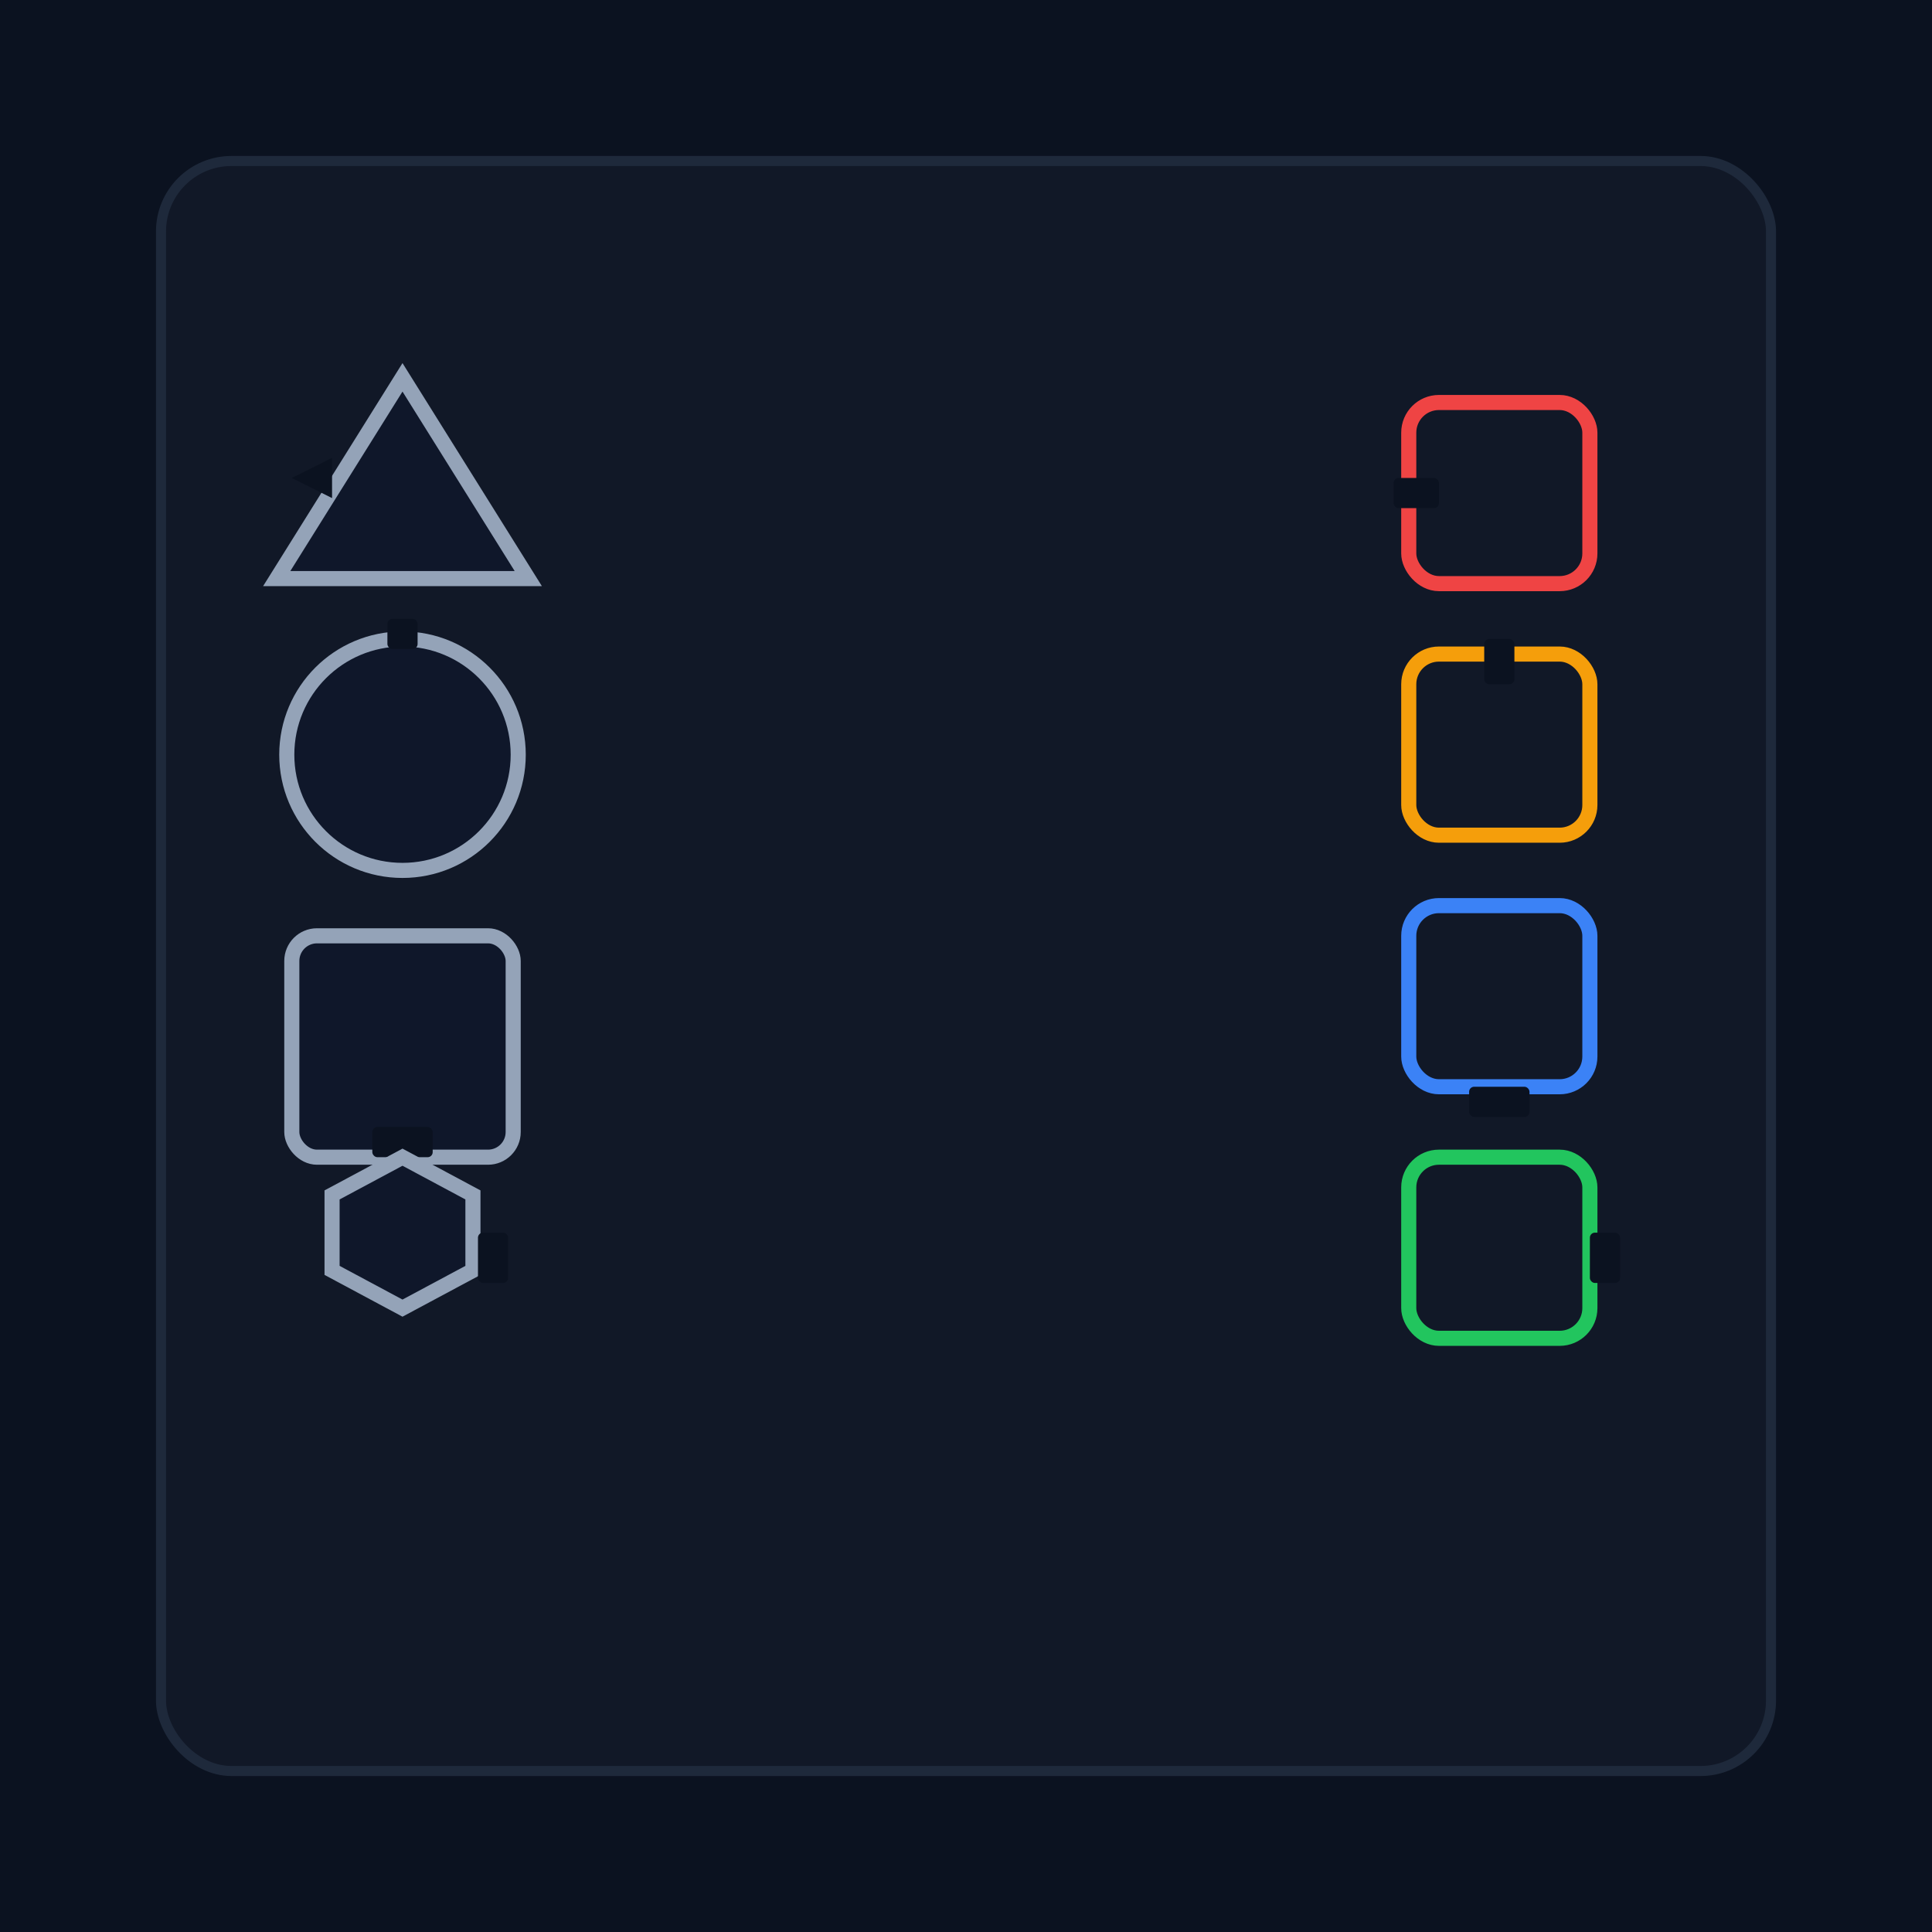 <svg xmlns="http://www.w3.org/2000/svg" width="768" height="768" viewBox="0 0 768 768">
  <defs>
    <style>
      .bg{fill:#0b1220}
      .panel{fill:#111827;stroke:#1e293b;stroke-width:4}
      .shape{fill:#0f172a;stroke:#94a3b8;stroke-width:6}
      .sock{fill:none;stroke-width:6}
      .notch{fill:#0b1220}
      .guide{fill:#475569}
    </style>
  </defs>

  <rect class="bg" width="768" height="768"></rect>
  <rect class="panel" x="64" y="64" width="640" height="640" rx="28"></rect>

  <!-- LEFT SHAPES + tiny notch cutouts -->
  <!-- triangle (notch at LEFT) -->
  <polygon class="shape" points="160,150 210,230 110,230"></polygon>
  <polygon class="notch" points="116,190 132,182 132,198"></polygon>

  <!-- circle (notch at TOP) -->
  <circle class="shape" cx="160" cy="300" r="46"></circle>
  <rect class="notch" x="154" y="246" width="12" height="12" rx="2"></rect>

  <!-- square (notch at BOTTOM) -->
  <rect class="shape" x="116" y="372" width="88" height="88" rx="10"></rect>
  <rect class="notch" x="148" y="448" width="24" height="12" rx="2"></rect>

  <!-- hexagon (notch at RIGHT) -->
  <polygon class="shape" points="160,520 188,505 188,475 160,460 132,475 132,505"></polygon>
  <rect class="notch" x="190" y="490" width="12" height="20" rx="2"></rect>

  <!-- RIGHT SOCKETS with the same notch orientation -->
  <g transform="translate(560,160)">
    <!-- RED (triangle) notch LEFT -->
    <rect class="sock" stroke="#ef4444" x="0" y="0" width="72" height="72" rx="12"></rect>
    <rect class="notch" x="-6" y="30" width="18" height="12" rx="2"></rect>
    <!-- YELLOW (circle) notch TOP -->
    <rect class="sock" stroke="#f59e0b" x="0" y="100" width="72" height="72" rx="12"></rect>
    <rect class="notch" x="30" y="94" width="12" height="18" rx="2"></rect>
    <!-- BLUE (square) notch BOTTOM -->
    <rect class="sock" stroke="#3b82f6" x="0" y="200" width="72" height="72" rx="12"></rect>
    <rect class="notch" x="24" y="272" width="24" height="12" rx="2"></rect>
    <!-- GREEN (hex) notch RIGHT -->
    <rect class="sock" stroke="#22c55e" x="0" y="300" width="72" height="72" rx="12"></rect>
    <rect class="notch" x="72" y="330" width="12" height="20" rx="2"></rect>
  </g>
</svg>
